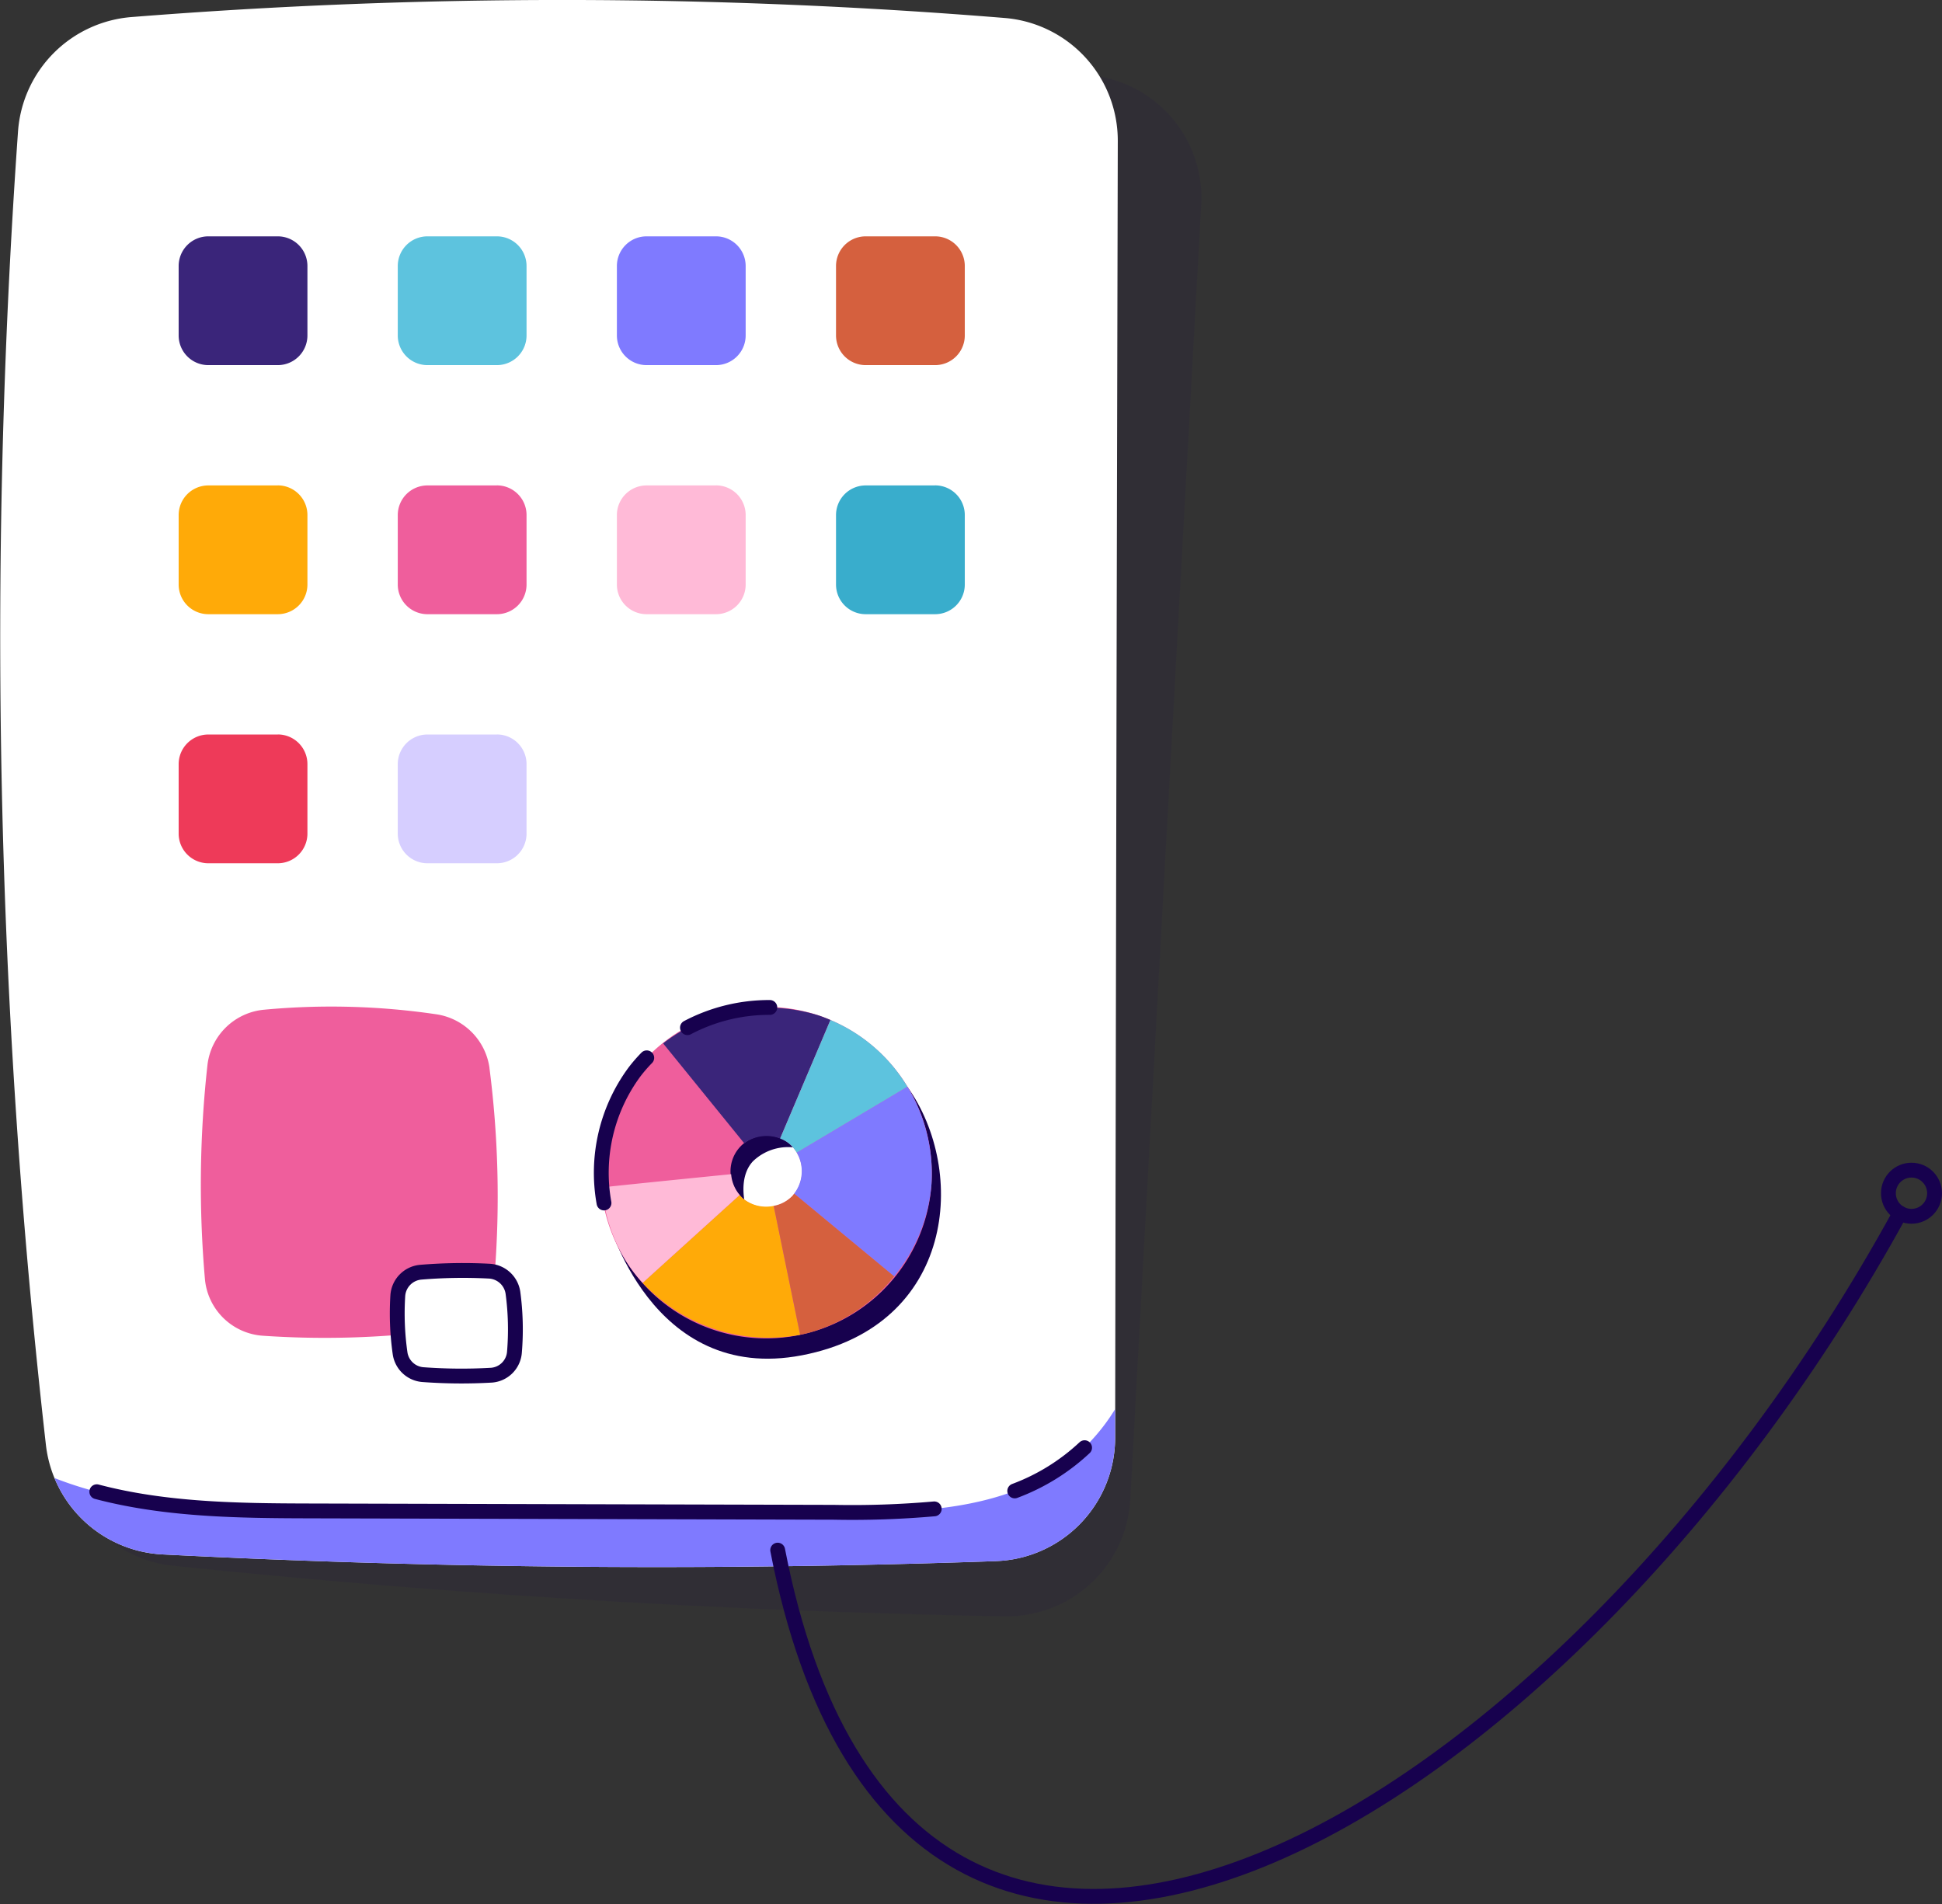 <svg xmlns="http://www.w3.org/2000/svg" xmlns:xlink="http://www.w3.org/1999/xlink" width="130.931" height="128.385" viewBox="0 0 130.931 128.385">
  <rect x="0" y="0" width="130.931" height="128.385" fill="#333333" stroke="none"/>
  <defs>
    <clipPath id="clip-path">
      <rect id="Rectángulo_402504" data-name="Rectángulo 402504" width="77.665" height="107.117" fill="none"/>
    </clipPath>
  </defs>
  <g id="Grupo_1102433" data-name="Grupo 1102433" transform="translate(10590.398 11937.777)">
    <g id="Grupo_1102426" data-name="Grupo 1102426">
      <g id="Grupo_1101626" data-name="Grupo 1101626" transform="translate(-10587.065 -11935.923)" opacity="0.09" style="mix-blend-mode: multiply;isolation: isolate">
        <g id="Grupo_1101625" data-name="Grupo 1101625">
          <g id="Grupo_1101624" data-name="Grupo 1101624" clip-path="url(#clip-path)">
            <path id="Trazado_874403" data-name="Trazado 874403" d="M123.282,109.7q-28.1-.5-56.085-3.41a8.34,8.34,0,0,1-7.469-7.809A483.555,483.555,0,0,1,62.518,9.957a8.329,8.329,0,0,1,8.09-7.282A367.032,367.032,0,0,1,129.425,5.85a8.3,8.3,0,0,1,7.1,8.687c-1.583,28.749-3.168,57.569-4.781,87.291a8.326,8.326,0,0,1-8.461,7.871" transform="translate(-58.871 -2.584)" fill="#17014e"/>
          </g>
        </g>
      </g>
      <path id="Trazado_874404" data-name="Trazado 874404" d="M121.378,105.249q-28.085.984-56.187-.452a8.34,8.34,0,0,1-7.869-7.405A483.579,483.579,0,0,1,55.445,8.846a8.33,8.33,0,0,1,7.7-7.7,367.059,367.059,0,0,1,58.9.073,8.3,8.3,0,0,1,7.546,8.3c-.067,28.792-.132,57.656-.177,87.422a8.326,8.326,0,0,1-8.035,8.305" transform="translate(-10644.627 -11937.777)" fill="#fff"/>
      <path id="Trazado_874405" data-name="Trazado 874405" d="M130.86,132.331a13.051,13.051,0,0,1-6.773,5.527c-3.857,1.443-8.081,1.451-12.2,1.44l-35.461-.089c-5.712-.014-11.693-.106-17.083-2.22a8.347,8.347,0,0,0,7.29,5.15q28.067,1.436,56.186.452a8.328,8.328,0,0,0,8.035-8.306c0-.653,0-1.3,0-1.954" transform="translate(-10646.07 -11975.119)" fill="#7f7aff"/>
      <path id="Trazado_874406" data-name="Trazado 874406" d="M119.781,141.263a63.016,63.016,0,0,1-6.77.23L77.549,141.4c-4.721-.012-9.626-.077-14.229-1.293" transform="translate(-10647.192 -11977.314)" fill="none" stroke="#17014e" stroke-linecap="round" stroke-linejoin="round" stroke-width="1"/>
      <path id="Trazado_874407" data-name="Trazado 874407" d="M154.247,135.97a14.063,14.063,0,0,1-4.709,2.915" transform="translate(-10671.521 -11976.146)" fill="none" stroke="#17014e" stroke-linecap="round" stroke-linejoin="round" stroke-width="1"/>
      <path id="Trazado_874408" data-name="Trazado 874408" d="M92.55,98.683a67.676,67.676,0,0,1,.355,13.855,4.21,4.21,0,0,1-3.651,3.834,61.034,61.034,0,0,1-12,.357,4.208,4.208,0,0,1-3.889-3.833,73.367,73.367,0,0,1,.174-14.437,4.234,4.234,0,0,1,3.819-3.709,48.5,48.5,0,0,1,11.551.3,4.248,4.248,0,0,1,3.644,3.631" transform="translate(-10649.948 -11964.454)" fill="#ef5e9c"/>
      <path id="Trazado_874409" data-name="Trazado 874409" d="M97.891,126.384a35.447,35.447,0,0,1-4.637-.039,1.688,1.688,0,0,1-1.527-1.464,19.036,19.036,0,0,1-.149-3.869,1.7,1.7,0,0,1,1.563-1.572,34.327,34.327,0,0,1,4.6-.07,1.706,1.706,0,0,1,1.6,1.463,18.49,18.49,0,0,1,.1,4,1.68,1.68,0,0,1-1.56,1.553" transform="translate(-10655.155 -11971.448)" fill="#fff"/>
      <path id="Trazado_874410" data-name="Trazado 874410" d="M97.891,126.384a35.447,35.447,0,0,1-4.637-.039,1.688,1.688,0,0,1-1.527-1.464,19.036,19.036,0,0,1-.149-3.869,1.7,1.7,0,0,1,1.563-1.572,34.327,34.327,0,0,1,4.6-.07,1.706,1.706,0,0,1,1.6,1.463,18.49,18.49,0,0,1,.1,4A1.68,1.68,0,0,1,97.891,126.384Z" transform="translate(-10655.155 -11971.448)" fill="none" stroke="#17014e" stroke-linecap="round" stroke-linejoin="round" stroke-width="1"/>
      <path id="Trazado_874411" data-name="Trazado 874411" d="M123.472,111s-.577-1.932.492-3.067a3.423,3.423,0,0,1,3.367-.8,3.459,3.459,0,0,0-3.788-2.033c-2.9.351-2.692,4.822-.07,5.9" transform="translate(-10663.591 -11967.425)" fill="#17014e"/>
      <path id="Trazado_874412" data-name="Trazado 874412" d="M111.262,110.874s2.913,11.263,13.127,9.3c10.337-1.989,11.165-12.444,7.111-18.1,0,0-.376,7.323-8.582,10.149s-11.657-1.344-11.657-1.344" transform="translate(-10660.721 -11966.579)" fill="#17014e"/>
      <path id="Trazado_874413" data-name="Trazado 874413" d="M125.376,95.166a11.174,11.174,0,1,0,7.594,11.353,11.248,11.248,0,0,0-7.594-11.353M123.6,107.326a2.419,2.419,0,1,1-.267-3.56,2.457,2.457,0,0,1,.267,3.56" transform="translate(-10660.566 -11964.479)" fill="#ef5e9c"/>
      <path id="Trazado_874414" data-name="Trazado 874414" d="M125.206,121.656l-1.782-8.688a2.471,2.471,0,0,1-2.1-.521,2.182,2.182,0,0,1-.194-.214l-6.541,5.925a11.567,11.567,0,0,0,10.616,3.5" transform="translate(-10661.659 -11969.447)" fill="#ffaa08"/>
      <path id="Trazado_874415" data-name="Trazado 874415" d="M112.554,116.39a10.367,10.367,0,0,0,.962,1.217l6.541-5.925a2.457,2.457,0,0,1-.576-1.4c-2.609.26-6.684.67-8.7.89a11.008,11.008,0,0,0,1.772,5.216" transform="translate(-10660.585 -11968.897)" fill="#ffbad7"/>
      <path id="Trazado_874416" data-name="Trazado 874416" d="M127.011,95.165a11.526,11.526,0,0,0-10.5,1.881l5.466,6.732a2.567,2.567,0,0,1,2.423-.321l3.392-7.991c-.256-.107-.513-.211-.781-.3" transform="translate(-10662.201 -11964.479)" fill="#3a257a"/>
      <path id="Trazado_874417" data-name="Trazado 874417" d="M130.894,95.8l-3.392,7.991a2.184,2.184,0,0,1,.565.308,2.312,2.312,0,0,1,.555.646l7.462-4.444a11.027,11.027,0,0,0-5.19-4.5" transform="translate(-10665.303 -11964.81)" fill="#5dc3de"/>
      <path id="Trazado_874418" data-name="Trazado 874418" d="M135.557,114.852a11.186,11.186,0,0,0,2.522-6.232,11.31,11.31,0,0,0-1.624-6.552l-7.462,4.444a2.484,2.484,0,0,1-.174,2.763Z" transform="translate(-10665.675 -11966.579)" fill="#7f7aff"/>
      <path id="Trazado_874419" data-name="Trazado 874419" d="M135.014,117.685l-6.737-5.577c-.039.05-.071.106-.114.151a2.346,2.346,0,0,1-1.267.672l1.782,8.688c.2-.04.395-.079.59-.131a11.214,11.214,0,0,0,5.745-3.8" transform="translate(-10665.132 -11969.412)" fill="#d5603e"/>
      <path id="Trazado_874420" data-name="Trazado 874420" d="M113.772,98.019a10.2,10.2,0,0,0-.828.955,11.445,11.445,0,0,0-2.054,8.831M122.07,94.623a11.791,11.791,0,0,0-5.553,1.362" transform="translate(-10660.566 -11964.479)" fill="none" stroke="#17014e" stroke-linecap="round" stroke-linejoin="round" stroke-width="1"/>
      <path id="Trazado_874421" data-name="Trazado 874421" d="M77.692,68.986H73.01a2,2,0,0,0-2,2v4.681a2,2,0,0,0,2,2h4.682a2,2,0,0,0,2-2V70.982a2,2,0,0,0-2-2" transform="translate(-10649.363 -11957.244)" fill="#ee3a59"/>
      <path id="Trazado_874422" data-name="Trazado 874422" d="M98.273,68.986H93.591a2,2,0,0,0-2,2v4.681a2,2,0,0,0,2,2h4.682a2,2,0,0,0,2-2V70.982a2,2,0,0,0-2-2" transform="translate(-10655.171 -11957.244)" fill="#d6ceff"/>
      <path id="Trazado_874423" data-name="Trazado 874423" d="M77.692,45.594H73.01a2,2,0,0,0-2,2v4.681a2,2,0,0,0,2,2h4.682a2,2,0,0,0,2-2V47.59a2,2,0,0,0-2-2" transform="translate(-10649.363 -11950.644)" fill="#ffaa08"/>
      <path id="Trazado_874424" data-name="Trazado 874424" d="M98.273,45.594H93.591a2,2,0,0,0-2,2v4.681a2,2,0,0,0,2,2h4.682a2,2,0,0,0,2-2V47.59a2,2,0,0,0-2-2" transform="translate(-10655.171 -11950.644)" fill="#ef5e9c"/>
      <path id="Trazado_874425" data-name="Trazado 874425" d="M118.854,45.594h-4.682a2,2,0,0,0-2,2v4.681a2,2,0,0,0,2,2h4.682a2,2,0,0,0,2-2V47.59a2,2,0,0,0-2-2" transform="translate(-10660.979 -11950.644)" fill="#ffbad7"/>
      <path id="Trazado_874426" data-name="Trazado 874426" d="M139.435,45.594h-4.682a2,2,0,0,0-2,2v4.681a2,2,0,0,0,2,2h4.682a2,2,0,0,0,2-2V47.59a2,2,0,0,0-2-2" transform="translate(-10666.786 -11950.644)" fill="#39adcc"/>
      <path id="Trazado_874427" data-name="Trazado 874427" d="M77.692,22.2H73.01a2,2,0,0,0-2,2v4.682a2,2,0,0,0,2,2h4.682a2,2,0,0,0,2-2V24.2a2,2,0,0,0-2-2" transform="translate(-10649.363 -11944.043)" fill="#3a257a"/>
      <path id="Trazado_874428" data-name="Trazado 874428" d="M98.273,22.2H93.591a2,2,0,0,0-2,2v4.682a2,2,0,0,0,2,2h4.682a2,2,0,0,0,2-2V24.2a2,2,0,0,0-2-2" transform="translate(-10655.171 -11944.043)" fill="#5dc3de"/>
      <path id="Trazado_874429" data-name="Trazado 874429" d="M118.854,22.2h-4.682a2,2,0,0,0-2,2v4.682a2,2,0,0,0,2,2h4.682a2,2,0,0,0,2-2V24.2a2,2,0,0,0-2-2" transform="translate(-10660.979 -11944.043)" fill="#7f7aff"/>
      <path id="Trazado_874430" data-name="Trazado 874430" d="M139.435,22.2h-4.682a2,2,0,0,0-2,2v4.682a2,2,0,0,0,2,2h4.682a2,2,0,0,0,2-2V24.2a2,2,0,0,0-2-2" transform="translate(-10666.786 -11944.043)" fill="#d5603e"/>
    </g>
    <g id="Grupo_1102427" data-name="Grupo 1102427" transform="translate(-10537.966 -11858.888)">
      <circle id="Elipse_11511" data-name="Elipse 11511" cx="1.556" cy="1.556" r="1.556" transform="translate(74.886)" fill="none" stroke="#17014e" stroke-linecap="round" stroke-linejoin="round" stroke-width="1"/>
      <path id="Trazado_874402" data-name="Trazado 874402" d="M79.413,113.941C56.764,155.286,12.4,181.32,3.744,136.66" transform="translate(-3.744 -111.042)" fill="none" stroke="#17014e" stroke-linecap="round" stroke-linejoin="round" stroke-width="1"/>
    </g>
  </g>
</svg>
